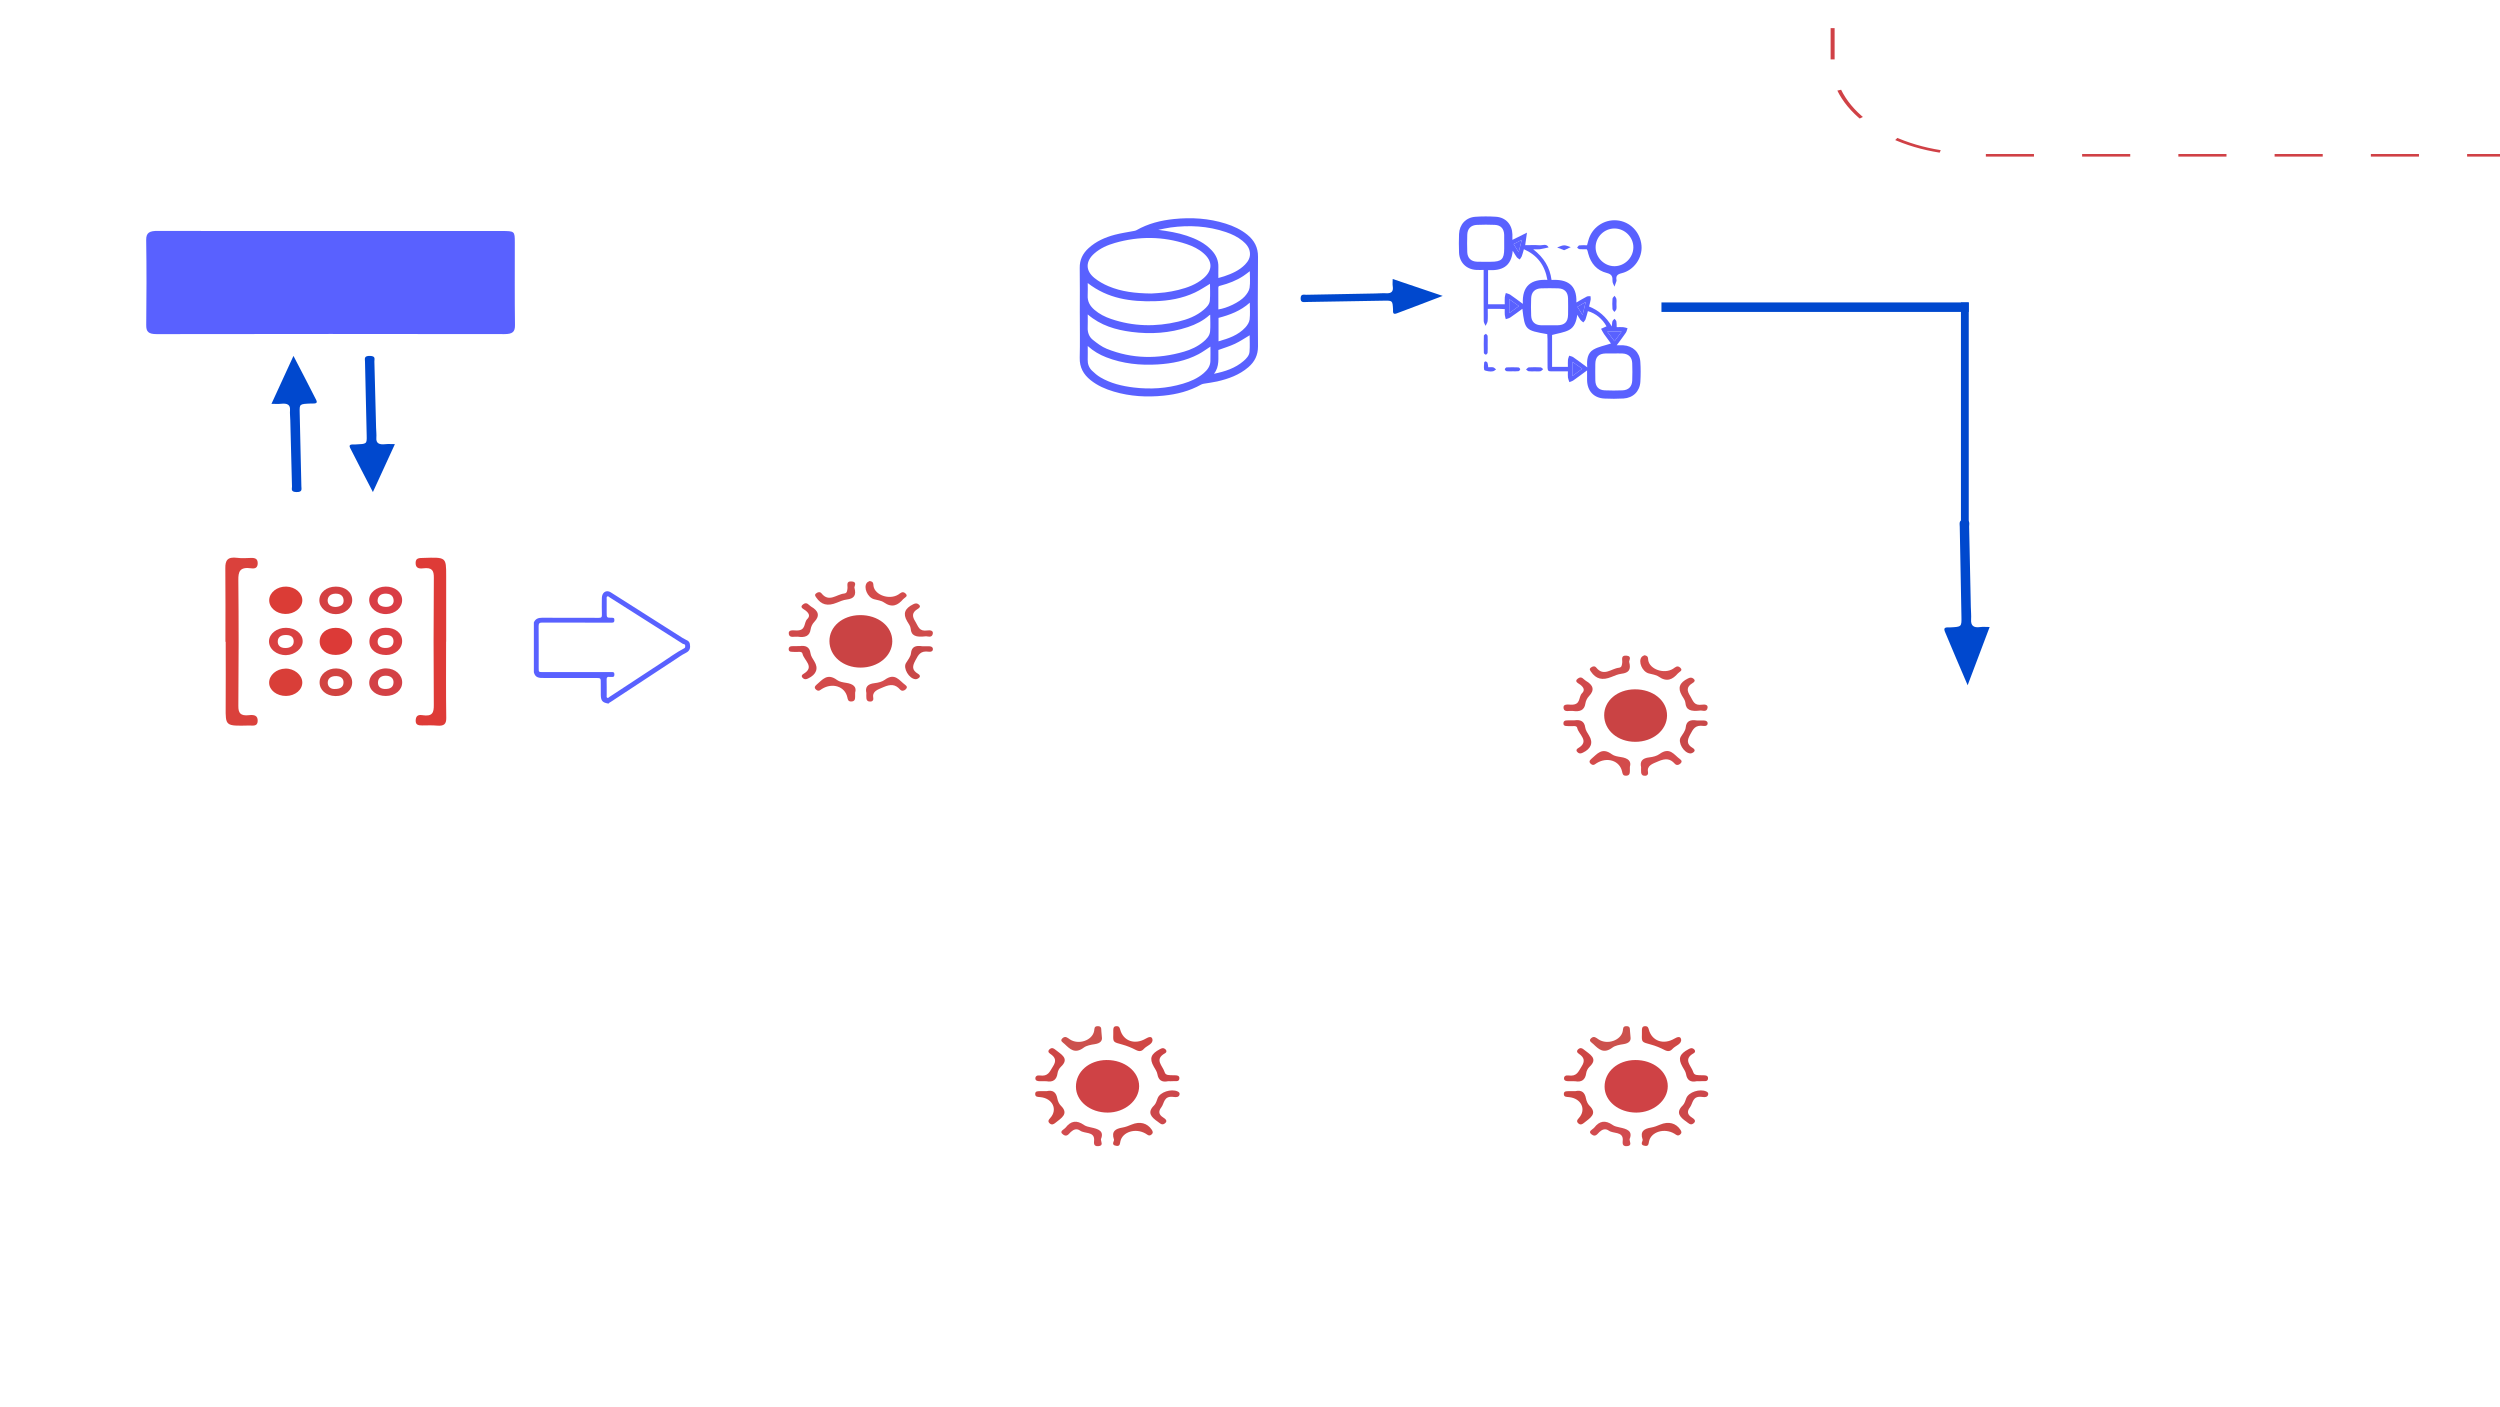 <?xml version="1.0" encoding="UTF-8" standalone="no"?>
<svg
   xmlns:dc="http://purl.org/dc/elements/1.1/"
   xmlns:cc="http://creativecommons.org/ns#"
   xmlns:rdf="http://www.w3.org/1999/02/22-rdf-syntax-ns#"
   xmlns:svg="http://www.w3.org/2000/svg"
   xmlns="http://www.w3.org/2000/svg"
   xmlns:sodipodi="http://sodipodi.sourceforge.net/DTD/sodipodi-0.dtd"
   xmlns:inkscape="http://www.inkscape.org/namespaces/inkscape"
   version="1.1"
   id="svg2"
   xml:space="preserve"
   width="1279.68"
   height="720"
   viewBox="0 0 1279.68 720"
   sodipodi:docname="Architecture_diagrams_1.ai.svg"
   inkscape:version="1.0.2-2 (e86c870879, 2021-01-15)"><defs
     id="defs6"><clipPath
       clipPathUnits="userSpaceOnUse"
       id="clipPath18"><path
         d="M 0,540 H 959.76 V 0 H 0 Z"
         id="path16"
         inkscape:connector-curvature="0" /></clipPath></defs><sodipodi:namedview
     pagecolor="#ffffff"
     bordercolor="#666666"
     borderopacity="1"
     objecttolerance="10"
     gridtolerance="10"
     guidetolerance="10"
     inkscape:pageopacity="0"
     inkscape:pageshadow="2"
     inkscape:window-width="1920"
     inkscape:window-height="1017"
     id="namedview4"
     showgrid="false"
     inkscape:zoom="0.5"
     inkscape:cx="647.11094"
     inkscape:cy="381.67275"
     inkscape:window-x="-8"
     inkscape:window-y="-2"
     inkscape:window-maximized="1"
     inkscape:current-layer="g10"
     inkscape:document-rotation="0" /><g
     id="g10"
     inkscape:groupmode="layer"
     inkscape:label="Architecture_diagrams"
     transform="matrix(1.333,0,0,-1.333,0,720)"><g
       id="g489"
       transform="translate(393,-43.5)"><g
         id="g860"
         transform="translate(804.086,193.215)"><path
           d="m 0,0 c 6.089,5.749 6.32,3.762 -0.071,9.574 0.009,-2.506 -1.52,-2.821 -3.42,-2.731 -1.729,0.082 -3.478,0.151 -5.195,-0.012 -2.901,-0.275 -3.774,1.028 -3.75,3.784 0.096,10.827 0.047,21.656 0.037,32.485 -0.008,6.806 0.732,6.411 -6.557,6.392 -1.083,-0.003 -2.171,0.068 -3.247,-0.016 -1.559,-0.122 -2.353,0.234 -2.349,2.086 0.004,1.832 0.759,2.157 2.334,2.085 2.27,-0.103 4.548,0.002 6.822,-0.034 4.814,-0.075 7.13,-2.354 7.153,-7.248 0.051,-10.936 -10e-4,-21.873 0.047,-32.809 0.005,-1.083 -0.77,-2.736 1.564,-2.74 1.651,-0.002 2.675,0.141 2.498,2.208 -0.111,1.3 -0.602,2.986 1.156,3.697 1.859,0.752 2.708,-0.873 3.745,-1.884 C 3.4,12.265 5.947,9.603 8.61,7.062 10.144,5.598 10.472,4.322 8.795,2.71 5.753,-0.217 2.808,-3.245 -0.175,-6.234 -0.969,-7.029 -1.819,-7.757 -3.02,-7.183 c -1.167,0.558 -1.078,1.687 -1.205,2.784 -0.118,1.022 0.847,2.602 -0.895,2.963 -1.753,0.364 -3.222,0.401 -3.176,-2.396 0.175,-10.609 0.077,-21.223 0.067,-31.835 -0.004,-6.416 -1.865,-8.243 -8.351,-8.253 -1.841,-0.003 -3.683,0.027 -5.523,-0.011 -1.351,-0.027 -2.44,-0.164 -2.464,1.892 -0.024,2.078 0.907,2.233 2.517,2.156 2.053,-0.098 4.125,0.112 6.168,-0.056 2.785,-0.229 3.543,1.042 3.523,3.633 -0.087,11.478 -0.04,22.956 -0.037,34.434 0.002,4.539 0.155,4.683 4.79,4.688 1.299,0.002 2.604,-0.075 3.897,0.018 C -1.655,2.98 -0.191,2.397 0,0"
           style="fill:#5961ff;fill-opacity:1;fill-rule:nonzero;stroke:none"
           id="path862"
           inkscape:connector-curvature="0" /></g><g
         id="g864"
         transform="translate(787.644,176.717)"><path
           d="m 0,0 c -0.001,-5.522 0.108,-11.047 -0.035,-16.565 -0.116,-4.473 -3.709,-2.349 -5.89,-2.82 -1.744,-0.377 -2.229,0.535 -2.162,2.186 0.054,1.315 0.333,2.134 1.817,1.916 1.887,-0.277 2.331,0.567 2.313,2.359 -0.087,8.554 -0.076,17.109 -0.007,25.662 0.014,1.683 -0.216,2.735 -2.223,2.415 -1.737,-0.277 -1.851,0.804 -1.895,2.163 -0.052,1.572 0.52,2.176 2.072,2.014 0.858,-0.09 1.735,-0.066 2.597,-0.007 2.463,0.17 3.518,-0.826 3.454,-3.407 C -0.094,10.614 0,5.306 0,0"
           style="fill:#5961ff;fill-opacity:1;fill-rule:nonzero;stroke:none"
           id="path866"
           inkscape:connector-curvature="0" /></g><g
         id="g868"
         transform="translate(787.644,219.473)"><path
           d="m 0,0 c 0,-5.299 -0.11,-10.6 0.045,-15.894 0.08,-2.712 -0.922,-3.802 -3.589,-3.518 -0.963,0.102 -1.954,0.102 -2.916,-0.001 -1.704,-0.184 -1.592,0.889 -1.603,2.029 -0.011,1.179 -0.002,2.255 1.637,1.975 2.075,-0.356 2.498,0.579 2.475,2.514 -0.102,8.541 -0.083,17.084 -0.01,25.625 0.014,1.7 -0.258,2.738 -2.229,2.381 -1.741,-0.313 -1.857,0.663 -1.902,2.061 -0.052,1.588 0.499,2.182 2.028,1.954 0.105,-0.017 0.215,-0.005 0.324,-0.002 5.739,0.156 5.739,0.156 5.74,-5.501 z"
           style="fill:#5961ff;fill-opacity:1;fill-rule:nonzero;stroke:none"
           id="path870"
           inkscape:connector-curvature="0" /></g><g
         id="g872"
         transform="translate(771.319,150.667)"><path
           d="m 0,0 c -0.186,-2.995 -2.383,-5.3 -5.512,-5.358 -8.444,-0.16 -16.895,-0.175 -25.339,0.002 -3.395,0.071 -5.409,2.546 -5.576,5.986 -0.036,0.757 -0.009,1.516 -0.009,2.274 -10e-4,1.731 0,3.461 0,4.762 C -24.155,6.076 -12.226,6.081 0.036,7.659 0.036,5.488 0.169,2.734 0,0 m -36.424,17.191 c 0.148,3.287 2.624,5.621 6.228,5.69 4.002,0.075 8.007,0.016 12.009,0.016 4.003,0 8.008,0.059 12.01,-0.017 3.603,-0.068 6.083,-2.406 6.231,-5.691 0.156,-3.483 -2.208,-6.276 -5.91,-6.343 -8.22,-0.151 -16.447,-0.152 -24.666,10e-4 -3.709,0.068 -6.058,2.849 -5.902,6.344 m 0,75.833 c 12.278,-1.527 24.205,-1.536 36.466,0.005 0,-2.233 0.137,-4.991 -0.037,-7.728 -0.187,-2.953 -2.526,-5.279 -5.542,-5.319 -8.434,-0.113 -16.871,-0.119 -25.305,0.002 -3.154,0.046 -5.409,2.475 -5.557,5.641 -0.121,2.585 -0.025,5.181 -0.025,7.399 m 6.315,15.232 c 8.005,0.106 16.013,0.112 24.018,-0.01 3.777,-0.058 6.18,-2.645 6.144,-6.122 -0.034,-3.437 -2.549,-5.867 -6.32,-5.936 -4.002,-0.073 -8.005,-0.016 -12.008,-0.017 -3.896,-0.001 -7.791,-0.049 -11.686,0.012 -3.83,0.059 -6.354,2.377 -6.463,5.793 -0.114,3.623 2.335,6.227 6.315,6.28 m -6.322,-57.402 c 6.512,-2.041 30.521,-2.016 36.484,0.066 0,-2.642 0.087,-5.212 -0.022,-7.774 -0.145,-3.459 -2.481,-5.901 -6.006,-5.953 -8.108,-0.118 -16.22,-0.115 -24.33,-0.004 -3.685,0.051 -5.994,2.52 -6.11,6.18 -0.079,2.477 -0.016,4.957 -0.016,7.485 m 6.554,14.794 c 4.005,0.072 8.012,0.016 12.018,0.016 3.79,0 7.58,0.056 11.369,-0.016 3.962,-0.074 6.548,-2.548 6.545,-6.113 -0.002,-3.559 -2.591,-6.075 -6.554,-6.109 -7.795,-0.068 -15.592,-0.069 -23.387,0 -3.963,0.035 -6.539,2.551 -6.536,6.117 0.002,3.571 2.575,6.035 6.545,6.105 M -6.099,26.974 c -8.014,0.153 -16.037,0.145 -24.052,0.005 -6.327,-0.112 -10.193,-4.174 -10.335,-10.503 -0.046,-2.053 -0.008,-4.108 -0.008,-6.162 -0.296,-0.111 -0.592,-0.221 -0.889,-0.333 -1.446,1.598 -2.832,3.258 -4.361,4.772 -1.009,0.999 -1.845,2.717 -3.718,1.892 -1.654,-0.73 -1.365,-2.383 -1.194,-3.719 0.321,-2.519 -1.319,-2.26 -2.808,-2.13 -1.377,0.12 -3.356,-0.921 -3.318,2.008 0.117,8.775 0.035,17.552 0.055,26.329 10e-4,0.698 -0.345,1.812 0.598,1.944 1.593,0.222 3.324,0.382 4.836,-0.027 1.247,-0.337 0.496,-1.89 0.561,-2.885 0.072,-1.126 0.077,-2.229 1.223,-2.784 1.367,-0.662 2.271,0.251 3.058,1.165 1.755,2.039 3.459,4.122 5.617,6.706 1.921,-7.41 5.236,-10.07 11.409,-10.09 7.801,-0.025 15.604,-0.066 23.404,0.021 5.718,0.064 9.904,4.055 10.076,9.727 0.172,5.629 0.164,11.27 0.007,16.9 -0.16,5.715 -4.299,9.759 -9.975,9.822 -8.126,0.09 -16.253,0.079 -24.379,0.005 -5.87,-0.054 -9.954,-4.107 -10.182,-9.973 -0.085,-2.216 -0.013,-4.437 -0.013,-7.728 -2.175,2.282 -3.603,3.866 -5.127,5.35 -1.036,1.01 -1.879,2.665 -3.723,2.024 -1.971,-0.686 -1.432,-2.53 -1.309,-3.924 0.208,-2.337 -1.289,-2.163 -2.646,-1.937 -1.283,0.213 -3.485,-1.247 -3.467,1.786 0.055,8.994 0.015,17.987 0.029,26.98 10e-4,0.602 -0.26,1.545 0.59,1.627 1.611,0.154 3.329,0.356 4.845,-0.049 1.265,-0.338 0.477,-1.881 0.568,-2.875 0.101,-1.088 -0.055,-2.262 1.16,-2.796 1.308,-0.576 2.187,0.204 3.111,1.074 1.935,1.822 3.557,4.001 5.893,5.492 1.723,-6.023 4.918,-8.781 10.597,-8.861 7.908,-0.11 15.82,-0.142 23.728,0.013 6.336,0.124 10.227,4.18 10.335,10.505 0.085,5.091 0.074,10.185 0.005,15.276 -0.09,6.629 -4.162,10.723 -10.777,10.782 -7.692,0.07 -15.387,0.075 -23.078,-0.002 -6.596,-0.064 -10.581,-4.191 -10.765,-10.823 -0.053,-1.959 0.404,-3.979 -0.469,-6.432 -1.854,1.935 -3.399,3.583 -4.984,5.191 -0.963,0.976 -1.837,2.369 -3.522,1.639 -1.515,-0.657 -1.341,-2.15 -1.168,-3.398 0.29,-2.103 -0.579,-2.566 -2.52,-2.453 -2.807,0.164 -5.632,0.063 -8.449,0.036 -5.114,-0.048 -7.301,-2.224 -7.312,-7.337 -0.022,-9.427 -0.007,-18.853 -0.007,-28.279 0,-7.097 0,-7.097 -7.236,-7.141 -0.107,0 -0.216,0.003 -0.324,0 -1.324,-0.044 -2.763,0.469 -2.773,-1.924 -0.009,-2.221 1.136,-2.11 2.627,-2.084 2.599,0.048 5.213,0.172 7.798,-0.028 2.952,-0.228 4.002,0.796 3.962,3.85 -0.148,11.7 0.011,23.404 -0.109,35.104 -0.029,2.872 1.025,3.868 3.805,3.757 3.678,-0.147 7.366,-0.006 11.05,-0.047 1.918,-0.02 3.628,0.151 3.616,2.82 5.879,-4.942 5.868,-5.35 -0.125,-9.516 0.115,2.091 -1.052,2.642 -2.815,2.606 -2.816,-0.056 -5.635,-0.079 -8.45,0.007 -2.061,0.064 -2.992,-0.801 -2.988,-2.858 0.018,-10.944 0.004,-21.887 0.012,-32.83 10e-4,-1.393 0.302,-2.749 2.007,-2.795 3.464,-0.091 6.933,-0.051 10.399,0.011 0.463,0.008 1.237,0.377 1.325,0.718 0.77,2.989 1.82,1.09 2.757,0.185 3.095,-2.991 3.098,-3.014 0.093,-5.948 -0.677,-0.661 -1.177,-1.592 -2.293,-1.744 -0.019,1.911 -1.044,2.704 -2.887,2.679 -2.491,-0.033 -4.992,-0.138 -7.474,0.029 -2.969,0.201 -4.019,-0.986 -3.982,-3.958 0.125,-10.076 0.029,-20.154 0.064,-30.23 0.006,-1.745 -0.567,-4.509 1.977,-4.366 4.055,0.226 8.535,-2.056 12.163,1.53 0.236,0.233 -0.182,0.909 0.524,0.888 5.934,-5.638 5.889,-3.574 -0.315,-9.469 -0.149,2.481 -1.469,2.915 -3.324,2.873 -3.682,-0.083 -7.378,0.145 -11.048,-0.076 -3.175,-0.191 -4.138,1.016 -4.099,4.129 0.145,11.592 -0.029,23.187 0.116,34.779 0.038,3.053 -1.073,4.083 -3.986,3.9 -2.59,-0.163 -5.2,-0.09 -7.798,-0.012 -1.6,0.048 -2.589,-0.079 -2.594,-2.183 -0.007,-2.307 1.341,-2.018 2.751,-2.008 1.408,0.012 2.836,-0.148 4.22,0.036 2.609,0.346 3.481,-0.426 3.432,-3.259 -0.192,-10.94 -0.105,-21.885 -0.061,-32.828 0.017,-4.144 2.288,-6.401 6.423,-6.497 2.816,-0.066 5.649,-0.191 8.447,0.036 2.581,0.208 3.9,-0.387 3.388,-3.251 -0.196,-1.104 0.009,-2.185 1.239,-2.712 1.244,-0.533 2.059,0.208 2.83,0.992 1.884,1.916 3.75,3.852 5.748,5.907 2.295,-6.402 5.351,-9.106 10.638,-9.186 8.016,-0.121 16.037,-0.14 24.053,0.004 6.05,0.108 10.13,4.28 10.255,10.305 0.11,5.307 0.104,10.619 0,15.927 -0.12,6.138 -4.039,10.188 -10.188,10.307"
           style="fill:#5961ff;fill-opacity:1;fill-rule:nonzero;stroke:none"
           id="path874"
           inkscape:connector-curvature="0" /></g><g
         id="g876"
         transform="translate(761.239,196.004)"><path
           d="M 0,0 C 1.451,0.222 2.161,-0.233 2.148,-1.874 2.136,-3.423 1.862,-4.204 0.047,-4.197 -1.711,-4.191 -2.111,-3.529 -2.103,-1.92 -2.093,-0.338 -1.504,0.242 0,0"
           style="fill:#5961ff;fill-opacity:1;fill-rule:nonzero;stroke:none"
           id="path878"
           inkscape:connector-curvature="0" /></g><g
         id="g880"
         transform="translate(753.432,196.054)"><path
           d="M 0,0 C 2.24,0.289 1.608,-1.37 1.733,-2.554 1.937,-4.49 0.596,-4.152 -0.58,-4.248 -2.798,-4.429 -2.211,-2.856 -2.329,-1.66 -2.518,0.269 -1.209,0.047 0,0"
           style="fill:#5961ff;fill-opacity:1;fill-rule:nonzero;stroke:none"
           id="path882"
           inkscape:connector-curvature="0" /></g><g
         id="g884"
         transform="translate(747.268,193.851)"><path
           d="m 0,0 c 0.295,-1.786 -0.598,-2.191 -2.211,-2.241 -1.871,-0.057 -2.402,0.659 -2.39,2.451 0.012,1.721 0.654,2.197 2.291,2.223 C -0.467,2.461 0.321,1.825 0,0"
           style="fill:#5961ff;fill-opacity:1;fill-rule:nonzero;stroke:none"
           id="path886"
           inkscape:connector-curvature="0" /></g><g
         id="g888"
         transform="translate(747.101,236.707)"><path
           d="m 0,0 c 0.222,-1.403 -0.062,-2.296 -1.806,-2.176 -1.335,0.092 -2.614,-0.171 -2.454,1.922 0.103,1.338 0.115,2.325 1.878,2.202 C -1.042,1.854 0.393,2.105 0,0"
           style="fill:#5961ff;fill-opacity:1;fill-rule:nonzero;stroke:none"
           id="path890"
           inkscape:connector-curvature="0" /></g><g
         id="g892"
         transform="translate(761.458,234.61)"><path
           d="m 0,0 c -1.562,-0.214 -2.394,0.033 -2.372,1.791 0.018,1.636 0.393,2.292 2.163,2.284 C 1.521,4.068 1.994,3.496 1.979,1.818 1.966,0.146 1.317,-0.323 0,0"
           style="fill:#5961ff;fill-opacity:1;fill-rule:nonzero;stroke:none"
           id="path894"
           inkscape:connector-curvature="0" /></g><g
         id="g896"
         transform="translate(755.061,236.686)"><path
           d="m 0,0 c 0.482,-2.041 -0.638,-2.08 -2.105,-2.149 -1.697,-0.081 -1.786,0.7 -1.87,2.067 -0.111,1.832 0.71,2.035 2.235,2.036 C -0.144,1.954 0.404,1.386 0,0"
           style="fill:#5961ff;fill-opacity:1;fill-rule:nonzero;stroke:none"
           id="path898"
           inkscape:connector-curvature="0" /></g><g
         id="g900"
         transform="translate(747.098,151.305)"><path
           d="M 0,0 C 0.396,-1.932 -0.749,-2.04 -2.253,-2.082 -3.867,-2.127 -4.197,-1.483 -4.269,0.01 -4.36,1.924 -3.436,2.048 -1.927,2.07 -0.353,2.094 0.308,1.582 0,0"
           style="fill:#5961ff;fill-opacity:1;fill-rule:nonzero;stroke:none"
           id="path902"
           inkscape:connector-curvature="0" /></g><g
         id="g904"
         transform="translate(763.358,151.168)"><path
           d="M 0,0 C 0.383,-2.128 -1.084,-1.831 -2.404,-1.929 -4.189,-2.063 -4.156,-1.025 -4.261,0.292 -4.43,2.411 -3.099,2.091 -1.787,2.191 -0.017,2.326 0.205,1.375 0,0"
           style="fill:#5961ff;fill-opacity:1;fill-rule:nonzero;stroke:none"
           id="path906"
           inkscape:connector-curvature="0" /></g><g
         id="g908"
         transform="translate(753,153.275)"><path
           d="M 0,0 C 1.33,0.18 2.295,0.097 2.176,-1.706 2.085,-3.086 2.202,-4.199 0.234,-4.021 -1.028,-3.908 -2.046,-4.032 -1.901,-2.228 -1.794,-0.882 -2.009,0.454 0,0"
           style="fill:#5961ff;fill-opacity:1;fill-rule:nonzero;stroke:none"
           id="path910"
           inkscape:connector-curvature="0" /></g><g
         id="g912"
         transform="translate(746.63,193.871)"><path
           d="m 0,0 c 0.147,-1.365 -0.653,-1.581 -1.781,-1.578 -1.126,0.003 -1.468,0.524 -1.497,1.57 -0.034,1.204 0.386,1.751 1.653,1.745 C -0.374,1.731 0.151,1.223 0,0"
           style="fill:#5961ff;fill-opacity:1;fill-rule:nonzero;stroke:none"
           id="path914"
           inkscape:connector-curvature="0" /></g></g><g
       id="g72"
       transform="translate(756.699,311.887)"><path
         d="m 0,0 c 0.032,-1.6 0.064,-3.2 0.098,-4.8 0.033,-1.612 0.203,-3.229 0.107,-4.834 -0.14,-2.349 0.912,-3.272 3.493,-2.91 1.062,0.148 2.168,0.024 3.628,0.024 -2.798,-7.406 -5.479,-14.505 -8.449,-22.367 -3.124,7.337 -5.992,13.96 -8.751,20.62 -0.803,1.938 1.011,1.539 2.103,1.597 4.333,0.227 4.339,0.212 4.264,4.202 -0.218,11.487 -0.446,22.973 -0.653,34.459 -0.023,1.243 -0.501,2.727 1.937,2.645 C 0.052,28.559 -0.581,27.09 -0.556,26.03 -0.347,17.354 -0.177,8.677 0,0"
         style="fill:#0048ce;fill-opacity:1;fill-rule:nonzero;stroke:none"
         id="path74"
         inkscape:connector-curvature="0" /></g><g
       id="g76"
       transform="translate(413.16,122.832)"><path
         d="M 0,0 C -0.021,5.781 5.038,10.198 11.747,10.256 18.705,10.316 24.282,5.832 24.267,0.187 24.252,-5.305 18.73,-9.931 12.185,-9.934 5.413,-9.938 0.021,-5.542 0,0"
         style="fill:#cf4245;fill-opacity:1;fill-rule:nonzero;stroke:none"
         id="path78"
         inkscape:connector-curvature="0" /></g><g
       id="g80"
       transform="translate(423.116,141.965)"><path
         d="m 0,0 c 0.232,-1.344 -0.402,-2.449 -2.713,-2.789 -1.471,-0.217 -3.183,-0.527 -4.223,-1.313 -3.401,-2.569 -5.312,-0.592 -7.356,1.359 -0.685,0.652 -1.982,1.205 -0.818,2.248 1.096,0.982 1.904,0.169 2.781,-0.427 3.359,-2.279 8.728,-0.423 9.368,3.232 0.138,0.789 -0.035,1.777 1.314,1.812 1.703,0.045 1.342,-1.15 1.46,-2.005 C -0.107,1.546 -0.083,0.969 0,0"
         style="fill:#cc514d;fill-opacity:1;fill-rule:nonzero;stroke:none"
         id="path82"
         inkscape:connector-curvature="0" /></g><g
       id="g84"
       transform="translate(422.76,102.708)"><path
         d="m 0,0 c -0.069,-0.894 1.171,-2.535 -0.987,-2.697 -2.159,-0.161 -1.614,1.517 -1.623,2.557 -0.028,3.111 -3.667,2.176 -5.375,3.4 -1.3,0.932 -2.473,0.492 -3.58,-0.499 -0.744,-0.666 -1.458,-2.093 -2.934,-1.021 -1.788,1.301 0.343,1.906 0.981,2.738 1.904,2.479 4.169,2.974 7.025,0.946 C -5.797,4.93 -4.765,4.701 -3.84,4.507 -1.062,3.924 1.349,3.17 0,0"
         style="fill:#d24b4f;fill-opacity:1;fill-rule:nonzero;stroke:none"
         id="path86"
         inkscape:connector-curvature="0" /></g><g
       id="g88"
       transform="translate(452.956,119.904)"><path
         d="m 0,0 c -0.196,-1.127 -1.292,-1.142 -2.195,-1.007 -3.974,0.595 -3.582,-2.385 -4.833,-4.008 -1.123,-1.457 -1.061,-2.731 0.735,-3.865 0.845,-0.534 1.855,-1.319 0.666,-2.257 -1.177,-0.928 -1.921,0.074 -2.74,0.636 -2.547,1.748 -4.181,3.562 -1.443,6.231 0.761,0.742 1.025,1.864 1.408,2.841 0.895,2.28 5.179,3.707 7.681,2.535 C -0.184,0.854 0.076,0.518 0,0"
         style="fill:#cc474b;fill-opacity:1;fill-rule:nonzero;stroke:none"
         id="path90"
         inkscape:connector-curvature="0" /></g><g
       id="g92"
       transform="translate(427.742,102.624)"><path
         d="m 0,0 c -1.037,3.123 0.622,4.085 3.303,4.536 1.191,0.2 2.343,0.662 3.443,1.123 3.238,1.357 6.088,0.62 7.822,-2.018 C 15.033,2.934 15.085,2.356 14.375,1.803 13.482,1.105 12.895,1.78 12.256,2.164 8.396,4.487 3.208,2.904 2.469,-0.857 2.308,-1.679 2.33,-2.68 1.009,-2.509 -1.492,-2.187 0.411,-0.39 0,0"
         style="fill:#cd4846;fill-opacity:1;fill-rule:nonzero;stroke:none"
         id="path94"
         inkscape:connector-curvature="0" /></g><g
       id="g96"
       transform="translate(401.839,124.941)"><path
         d="m 0,0 c -1.126,0 -1.819,-0.01 -2.511,0.003 -0.875,0.016 -1.721,0.151 -1.752,1.062 -0.03,0.879 0.751,1.293 1.634,1.161 3.36,-0.508 3.854,1.491 5.085,3.381 1.408,2.164 1.093,3.53 -1.039,4.947 -0.707,0.469 -0.968,1.09 -0.185,1.76 0.805,0.689 1.483,0.377 2.117,-0.145 C 5.596,10.321 9.017,8.771 5.536,5.544 4.839,4.897 4.368,3.908 4.25,3.034 3.921,0.592 2.528,-0.487 0,0"
         style="fill:#cd4645;fill-opacity:1;fill-rule:nonzero;stroke:none"
         id="path98"
         inkscape:connector-curvature="0" /></g><g
       id="g100"
       transform="translate(427.492,142.891)"><path
         d="m 0,0 c 0,0.574 -0.024,1.148 0.006,1.722 0.037,0.695 0.083,1.449 1.223,1.472 1.051,0.021 1.242,-0.61 1.442,-1.347 1.19,-4.383 5.624,-5.921 9.847,-3.415 1.059,0.629 2.295,1.024 2.526,-0.273 C 15.375,-3.709 12.88,-4.263 11.783,-5.499 10.904,-6.49 9.997,-6.637 8.637,-5.924 7.029,-5.081 5.271,-4.358 3.467,-3.869 -0.055,-2.914 -0.087,-2.997 0,0"
         style="fill:#d04744;fill-opacity:1;fill-rule:nonzero;stroke:none"
         id="path102"
         inkscape:connector-curvature="0" /></g><g
       id="g104"
       transform="translate(401.936,121.137)"><path
         d="m 0,0 c 2.462,0.576 3.646,-0.555 4.066,-2.765 0.188,-0.988 0.619,-2.09 1.376,-2.831 3.215,-3.141 0.13,-4.762 -2.124,-6.594 -0.593,-0.483 -1.311,-0.927 -2.125,-0.232 -0.853,0.729 -0.55,1.33 0.14,2.079 2.988,3.243 0.966,7.56 -3.734,8.042 -0.969,0.099 -1.989,-0.012 -2.022,1.157 -0.036,1.232 1.046,1.119 1.998,1.14 C -1.739,0.013 -1.051,0 0,0"
         style="fill:#cd4743;fill-opacity:1;fill-rule:nonzero;stroke:none"
         id="path106"
         inkscape:connector-curvature="0" /></g><g
       id="g108"
       transform="translate(448.562,124.955)"><path
         d="m 0,0 c -2.4,-0.536 -3.746,0.402 -4.125,2.714 -0.162,0.99 -0.852,1.932 -1.379,2.867 -1.777,3.147 -1.156,4.863 2.353,6.726 0.659,0.349 1.211,0.563 1.837,0.158 0.806,-0.522 0.893,-1.305 0.102,-1.748 C -5.464,8.337 -2.057,5.9 -1.354,3.501 -0.955,2.134 0.454,2.36 1.678,2.287 2.837,2.217 4.533,2.518 4.31,0.904 4.129,-0.404 2.584,0.15 1.594,0.009 1.191,-0.049 0.766,0 0,0"
         style="fill:#cc4245;fill-opacity:1;fill-rule:nonzero;stroke:none"
         id="path110"
         inkscape:connector-curvature="0" /></g><g
       id="g112"
       transform="translate(318.502,293.953)"><path
         d="M 0,0 C -0.028,5.582 5.013,9.893 11.669,9.981 18.734,10.076 24.213,5.634 24.142,-0.13 24.073,-5.753 18.704,-10.179 11.951,-10.178 5.206,-10.178 0.029,-5.769 0,0"
         style="fill:#ca4344;fill-opacity:1;fill-rule:nonzero;stroke:none"
         id="path114"
         inkscape:connector-curvature="0" /></g><g
       id="g116"
       transform="translate(328.373,274.152)"><path
         d="m 0,0 c 0,-0.711 0.012,-1.17 -0.003,-1.628 -0.026,-0.831 -0.104,-1.695 -1.404,-1.762 -1.318,-0.066 -1.407,0.769 -1.591,1.608 -0.909,4.165 -5.676,5.736 -9.758,3.219 -0.662,-0.408 -1.162,-1.058 -2.071,-0.41 -0.949,0.677 -0.808,1.362 0.014,2.04 2.227,1.837 4.069,4.644 7.914,1.759 C -6.05,4.189 -4.647,3.952 -3.447,3.773 -0.647,3.354 0.669,2.17 0,0"
         style="fill:#d34b4b;fill-opacity:1;fill-rule:nonzero;stroke:none"
         id="path118"
         inkscape:connector-curvature="0" /></g><g
       id="g120"
       transform="translate(306.352,295.644)"><path
         d="m 0,0 c -1.222,0.136 -3.151,-0.619 -3.444,0.976 -0.343,1.867 1.75,1.434 2.943,1.412 3.815,-0.07 2.697,2.986 4.146,4.4 1.218,1.189 0.619,2.24 -0.656,3.264 C 2.269,10.63 0.443,11.264 2.083,12.458 3.549,13.526 4.205,12.085 5.114,11.56 7.918,9.939 8.634,8.072 6.309,5.649 5.568,4.877 5.072,3.791 4.928,2.802 4.553,0.219 2.782,-0.429 0,0"
         style="fill:#d0494b;fill-opacity:1;fill-rule:nonzero;stroke:none"
         id="path122"
         inkscape:connector-curvature="0" /></g><g
       id="g124"
       transform="translate(332.682,274.031)"><path
         d="M 0,0 C -0.494,2.155 0.342,3.473 3.216,3.785 4.544,3.93 6.062,4.319 7.034,5.033 11.048,7.979 12.669,4.699 14.949,3.089 15.729,2.537 15.734,1.936 15.026,1.327 14.316,0.717 13.529,0.672 12.922,1.346 11.146,3.319 9.409,3.466 6.643,2.278 4.237,1.245 2.13,0.656 2.663,-2.041 2.773,-2.6 2.503,-3.222 1.63,-3.294 0.623,-3.377 0.095,-2.876 0.015,-2.093 -0.056,-1.408 0,-0.715 0,0"
         style="fill:#d44c4e;fill-opacity:1;fill-rule:nonzero;stroke:none"
         id="path126"
         inkscape:connector-curvature="0" /></g><g
       id="g128"
       transform="translate(355.427,295.793)"><path
         d="m 0,0 c -3.621,-0.459 -5.534,0.16 -5.733,2.957 -0.069,0.971 -0.832,1.927 -1.37,2.853 -1.669,2.874 -0.915,4.893 2.345,6.498 0.853,0.42 1.463,0.484 2.157,-0.108 0.867,-0.739 0.248,-1.285 -0.409,-1.682 C -5.398,9.078 -5.164,7.561 -3.868,5.541 -2.777,3.84 -2.572,1.749 0.728,2.251 1.592,2.383 2.917,2.299 2.791,1.14 2.566,-0.904 0.498,0.144 0,0"
         style="fill:#cf4c4b;fill-opacity:1;fill-rule:nonzero;stroke:none"
         id="path130"
         inkscape:connector-curvature="0" /></g><g
       id="g132"
       transform="translate(328.109,314.426)"><path
         d="m 0,0 c 0.801,-2.948 -0.176,-4.171 -2.97,-4.513 -1.321,-0.161 -2.601,-0.717 -3.827,-1.219 -3.526,-1.442 -5.947,-0.826 -7.906,2.047 -0.363,0.532 -0.684,0.974 -0.052,1.505 0.702,0.592 1.55,0.733 2.103,0.039 2.876,-3.609 5.802,-0.36 8.679,-0.067 1.205,0.123 1.155,1.082 1.287,1.893 0.179,1.093 -0.745,3.012 1.733,2.751 C 1.253,2.204 -0.224,0.328 0,0"
         style="fill:#d04d4d;fill-opacity:1;fill-rule:nonzero;stroke:none"
         id="path134"
         inkscape:connector-curvature="0" /></g><g
       id="g136"
       transform="translate(333.949,317.022)"><path
         d="m 0,0 c 1.639,-0.246 1.353,-1.166 1.472,-1.92 0.55,-3.504 6.11,-5.42 9.527,-3.28 0.846,0.529 1.604,1.484 2.752,0.435 1.233,-1.127 -0.344,-1.577 -0.898,-2.218 -1.987,-2.303 -4.19,-3.472 -7.398,-1.214 -0.986,0.694 -2.52,0.861 -3.822,1.225 -2.449,0.686 -4.125,4.514 -2.693,6.299 0.265,0.329 0.795,0.51 1.06,0.673"
         style="fill:#d44c4c;fill-opacity:1;fill-rule:nonzero;stroke:none"
         id="path138"
         inkscape:connector-curvature="0" /></g><g
       id="g140"
       transform="translate(307.119,292.035)"><path
         d="m 0,0 c 2.11,0.316 3.78,-0.243 4.102,-2.713 0.143,-1.096 0.881,-2.167 1.504,-3.183 1.641,-2.672 0.789,-5.014 -2.404,-6.53 -0.67,-0.318 -1.236,-0.461 -1.847,-0.015 -0.782,0.571 -0.799,1.262 0.004,1.734 4.645,2.726 0.178,5.238 -0.327,7.794 -0.213,1.077 -1.872,0.569 -2.904,0.67 -1.025,0.099 -2.498,-0.247 -2.395,1.174 0.097,1.335 1.543,0.989 2.573,1.064 C -1.284,0.025 -0.868,0 0,0"
         style="fill:#ce4649;fill-opacity:1;fill-rule:nonzero;stroke:none"
         id="path142"
         inkscape:connector-curvature="0" /></g><g
       id="g144"
       transform="translate(354.131,291.981)"><path
         d="M 0,0 C 0.959,0 1.79,0.026 2.617,-0.008 3.339,-0.036 3.99,-0.229 4.088,-0.942 4.222,-1.913 3.362,-2.223 2.537,-2.103 -0.7,-1.633 -1.454,-3.306 -2.58,-5.374 c -1.198,-2.203 -1.519,-3.771 1.035,-5.247 0.612,-0.354 0.92,-0.93 0.352,-1.465 -0.321,-0.301 -0.912,-0.606 -1.353,-0.58 -2.515,0.151 -4.89,4.26 -3.697,6.188 0.756,1.223 1.803,2.486 1.925,3.782 C -4.076,-0.114 -2.447,0.366 0,0"
         style="fill:#c84748;fill-opacity:1;fill-rule:nonzero;stroke:none"
         id="path146"
         inkscape:connector-curvature="0" /></g><g
       id="g148"
       transform="translate(616.16,122.832)"><path
         d="M 0,0 C -0.021,5.781 5.037,10.198 11.746,10.256 18.705,10.316 24.281,5.832 24.267,0.187 24.253,-5.305 18.73,-9.931 12.185,-9.934 5.412,-9.938 0.021,-5.542 0,0"
         style="fill:#cf4245;fill-opacity:1;fill-rule:nonzero;stroke:none"
         id="path150"
         inkscape:connector-curvature="0" /></g><g
       id="g152"
       transform="translate(626.116,141.965)"><path
         d="m 0,0 c 0.231,-1.344 -0.402,-2.449 -2.713,-2.789 -1.471,-0.217 -3.183,-0.527 -4.223,-1.313 -3.402,-2.569 -5.312,-0.592 -7.356,1.359 -0.685,0.652 -1.982,1.205 -0.818,2.248 1.096,0.982 1.904,0.169 2.782,-0.427 3.358,-2.279 8.726,-0.423 9.367,3.232 0.139,0.789 -0.035,1.777 1.314,1.812 1.703,0.045 1.341,-1.15 1.46,-2.005 C -0.107,1.546 -0.083,0.969 0,0"
         style="fill:#cc514d;fill-opacity:1;fill-rule:nonzero;stroke:none"
         id="path154"
         inkscape:connector-curvature="0" /></g><g
       id="g156"
       transform="translate(625.76,102.708)"><path
         d="m 0,0 c -0.069,-0.894 1.171,-2.535 -0.987,-2.697 -2.159,-0.161 -1.614,1.517 -1.623,2.557 -0.028,3.111 -3.667,2.176 -5.374,3.4 -1.301,0.932 -2.474,0.492 -3.581,-0.499 -0.744,-0.666 -1.458,-2.093 -2.933,-1.021 -1.789,1.301 0.342,1.906 0.98,2.738 1.904,2.479 4.169,2.974 7.025,0.946 C -5.798,4.93 -4.765,4.701 -3.84,4.507 -1.062,3.924 1.349,3.17 0,0"
         style="fill:#d24b4f;fill-opacity:1;fill-rule:nonzero;stroke:none"
         id="path158"
         inkscape:connector-curvature="0" /></g><g
       id="g160"
       transform="translate(655.955,119.904)"><path
         d="m 0,0 c -0.196,-1.127 -1.292,-1.142 -2.194,-1.007 -3.975,0.595 -3.582,-2.385 -4.834,-4.008 -1.122,-1.457 -1.061,-2.731 0.735,-3.865 0.846,-0.534 1.856,-1.319 0.666,-2.257 -1.177,-0.928 -1.921,0.074 -2.74,0.636 -2.546,1.748 -4.181,3.562 -1.443,6.231 0.761,0.742 1.026,1.864 1.409,2.841 0.894,2.28 5.178,3.707 7.681,2.535 C -0.184,0.854 0.076,0.518 0,0"
         style="fill:#cc474b;fill-opacity:1;fill-rule:nonzero;stroke:none"
         id="path162"
         inkscape:connector-curvature="0" /></g><g
       id="g164"
       transform="translate(630.742,102.624)"><path
         d="m 0,0 c -1.036,3.123 0.622,4.085 3.303,4.536 1.191,0.2 2.343,0.662 3.442,1.123 3.238,1.357 6.089,0.62 7.823,-2.018 C 15.033,2.934 15.085,2.356 14.375,1.803 13.482,1.105 12.895,1.78 12.257,2.164 8.396,4.487 3.208,2.904 2.469,-0.857 2.308,-1.679 2.33,-2.68 1.01,-2.509 -1.492,-2.187 0.41,-0.39 0,0"
         style="fill:#cd4846;fill-opacity:1;fill-rule:nonzero;stroke:none"
         id="path166"
         inkscape:connector-curvature="0" /></g><g
       id="g168"
       transform="translate(604.84,124.941)"><path
         d="m 0,0 c -1.127,0 -1.819,-0.01 -2.511,0.003 -0.875,0.016 -1.721,0.151 -1.753,1.062 -0.029,0.879 0.751,1.293 1.634,1.161 3.361,-0.508 3.855,1.491 5.086,3.381 1.407,2.164 1.093,3.53 -1.039,4.947 -0.707,0.469 -0.969,1.09 -0.186,1.76 0.805,0.689 1.484,0.377 2.118,-0.145 C 5.595,10.321 9.017,8.771 5.536,5.544 4.839,4.897 4.367,3.908 4.249,3.034 3.921,0.592 2.528,-0.487 0,0"
         style="fill:#cd4645;fill-opacity:1;fill-rule:nonzero;stroke:none"
         id="path170"
         inkscape:connector-curvature="0" /></g><g
       id="g172"
       transform="translate(630.492,142.891)"><path
         d="M 0,0 C 0,0.574 -0.024,1.148 0.006,1.722 0.042,2.417 0.089,3.171 1.229,3.194 2.28,3.215 2.47,2.584 2.67,1.847 c 1.19,-4.383 5.625,-5.921 9.848,-3.415 1.059,0.629 2.295,1.024 2.525,-0.273 C 15.375,-3.709 12.88,-4.263 11.782,-5.499 10.903,-6.49 9.996,-6.637 8.637,-5.924 7.028,-5.081 5.271,-4.358 3.466,-3.869 -0.056,-2.914 -0.088,-2.997 0,0"
         style="fill:#d04744;fill-opacity:1;fill-rule:nonzero;stroke:none"
         id="path174"
         inkscape:connector-curvature="0" /></g><g
       id="g176"
       transform="translate(604.936,121.137)"><path
         d="m 0,0 c 2.463,0.576 3.647,-0.555 4.067,-2.765 0.188,-0.988 0.619,-2.09 1.375,-2.831 3.215,-3.141 0.131,-4.762 -2.124,-6.594 -0.593,-0.483 -1.31,-0.927 -2.125,-0.232 -0.852,0.729 -0.549,1.33 0.141,2.079 2.987,3.243 0.966,7.56 -3.734,8.042 -0.97,0.099 -1.99,-0.012 -2.023,1.157 -0.035,1.232 1.046,1.119 1.998,1.14 C -1.738,0.013 -1.051,0 0,0"
         style="fill:#cd4743;fill-opacity:1;fill-rule:nonzero;stroke:none"
         id="path178"
         inkscape:connector-curvature="0" /></g><g
       id="g180"
       transform="translate(651.562,124.955)"><path
         d="m 0,0 c -2.399,-0.536 -3.746,0.402 -4.124,2.714 -0.162,0.99 -0.853,1.932 -1.38,2.867 -1.776,3.147 -1.155,4.863 2.354,6.726 0.659,0.349 1.211,0.563 1.837,0.158 0.805,-0.522 0.893,-1.305 0.101,-1.748 C -5.464,8.337 -2.057,5.9 -1.354,3.501 -0.954,2.134 0.454,2.36 1.679,2.287 2.838,2.217 4.533,2.518 4.311,0.904 4.13,-0.404 2.584,0.15 1.594,0.009 1.191,-0.049 0.767,0 0,0"
         style="fill:#cc4245;fill-opacity:1;fill-rule:nonzero;stroke:none"
         id="path182"
         inkscape:connector-curvature="0" /></g><g
       id="g184"
       transform="translate(616.003,265.453)"><path
         d="M 0,0 C -0.028,5.582 5.013,9.893 11.669,9.981 18.734,10.076 24.213,5.634 24.142,-0.13 24.073,-5.753 18.704,-10.179 11.95,-10.178 5.205,-10.178 0.028,-5.769 0,0"
         style="fill:#ca4344;fill-opacity:1;fill-rule:nonzero;stroke:none"
         id="path186"
         inkscape:connector-curvature="0" /></g><g
       id="g188"
       transform="translate(625.873,245.652)"><path
         d="m 0,0 c 0,-0.711 0.012,-1.17 -0.002,-1.628 -0.026,-0.831 -0.104,-1.695 -1.404,-1.762 -1.319,-0.066 -1.407,0.769 -1.591,1.608 -0.909,4.165 -5.677,5.736 -9.759,3.219 -0.662,-0.408 -1.161,-1.058 -2.07,-0.41 -0.95,0.677 -0.809,1.362 0.014,2.04 2.226,1.837 4.069,4.644 7.913,1.759 C -6.05,4.189 -4.646,3.952 -3.446,3.773 -0.646,3.354 0.67,2.17 0,0"
         style="fill:#d34b4b;fill-opacity:1;fill-rule:nonzero;stroke:none"
         id="path190"
         inkscape:connector-curvature="0" /></g><g
       id="g192"
       transform="translate(603.852,267.144)"><path
         d="m 0,0 c -1.222,0.136 -3.151,-0.619 -3.443,0.976 -0.343,1.867 1.75,1.434 2.942,1.412 3.815,-0.07 2.696,2.986 4.147,4.4 1.217,1.189 0.619,2.24 -0.657,3.264 C 2.269,10.63 0.443,11.264 2.083,12.458 3.55,13.526 4.205,12.085 5.114,11.56 7.918,9.939 8.635,8.072 6.309,5.649 5.567,4.877 5.072,3.791 4.929,2.802 4.553,0.219 2.781,-0.429 0,0"
         style="fill:#d0494b;fill-opacity:1;fill-rule:nonzero;stroke:none"
         id="path194"
         inkscape:connector-curvature="0" /></g><g
       id="g196"
       transform="translate(630.182,245.531)"><path
         d="M 0,0 C -0.494,2.155 0.342,3.473 3.216,3.785 4.544,3.93 6.062,4.319 7.033,5.033 11.048,7.979 12.669,4.699 14.949,3.089 15.729,2.537 15.734,1.936 15.025,1.327 14.316,0.717 13.528,0.672 12.922,1.346 11.146,3.319 9.409,3.466 6.644,2.278 4.237,1.245 2.131,0.656 2.663,-2.041 2.773,-2.6 2.503,-3.222 1.63,-3.294 0.623,-3.377 0.095,-2.876 0.015,-2.093 -0.056,-1.408 0,-0.715 0,0"
         style="fill:#d44c4e;fill-opacity:1;fill-rule:nonzero;stroke:none"
         id="path198"
         inkscape:connector-curvature="0" /></g><g
       id="g200"
       transform="translate(652.928,267.293)"><path
         d="m 0,0 c -3.621,-0.459 -5.534,0.16 -5.733,2.957 -0.07,0.971 -0.832,1.927 -1.371,2.853 -1.668,2.874 -0.915,4.893 2.345,6.498 0.854,0.42 1.463,0.484 2.158,-0.108 0.867,-0.739 0.247,-1.285 -0.41,-1.682 C -5.398,9.078 -5.164,7.561 -3.868,5.541 -2.777,3.84 -2.573,1.749 0.728,2.251 1.592,2.383 2.917,2.299 2.79,1.14 2.565,-0.904 0.498,0.144 0,0"
         style="fill:#cf4c4b;fill-opacity:1;fill-rule:nonzero;stroke:none"
         id="path202"
         inkscape:connector-curvature="0" /></g><g
       id="g204"
       transform="translate(625.608,285.926)"><path
         d="m 0,0 c 0.802,-2.948 -0.176,-4.171 -2.97,-4.513 -1.32,-0.161 -2.6,-0.717 -3.826,-1.219 -3.526,-1.442 -5.947,-0.826 -7.907,2.047 -0.362,0.532 -0.684,0.974 -0.052,1.505 0.702,0.592 1.551,0.733 2.104,0.039 2.875,-3.609 5.801,-0.36 8.678,-0.067 1.205,0.123 1.156,1.082 1.287,1.893 0.179,1.093 -0.745,3.012 1.733,2.751 C 1.254,2.204 -0.224,0.328 0,0"
         style="fill:#d04d4d;fill-opacity:1;fill-rule:nonzero;stroke:none"
         id="path206"
         inkscape:connector-curvature="0" /></g><g
       id="g208"
       transform="translate(631.449,288.522)"><path
         d="m 0,0 c 1.639,-0.246 1.353,-1.166 1.472,-1.92 0.549,-3.504 6.11,-5.42 9.527,-3.28 0.845,0.529 1.604,1.484 2.751,0.435 1.233,-1.127 -0.344,-1.577 -0.897,-2.218 -1.988,-2.303 -4.191,-3.472 -7.398,-1.214 -0.986,0.694 -2.521,0.861 -3.822,1.225 -2.449,0.686 -4.126,4.514 -2.693,6.299 0.264,0.329 0.794,0.51 1.06,0.673"
         style="fill:#d44c4c;fill-opacity:1;fill-rule:nonzero;stroke:none"
         id="path210"
         inkscape:connector-curvature="0" /></g><g
       id="g212"
       transform="translate(604.619,263.535)"><path
         d="m 0,0 c 2.109,0.316 3.78,-0.243 4.103,-2.713 0.142,-1.096 0.88,-2.167 1.503,-3.183 1.641,-2.672 0.789,-5.014 -2.404,-6.53 -0.67,-0.318 -1.236,-0.461 -1.847,-0.015 -0.782,0.571 -0.799,1.262 0.004,1.734 4.645,2.726 0.178,5.238 -0.327,7.794 -0.213,1.077 -1.872,0.569 -2.904,0.67 -1.025,0.099 -2.498,-0.247 -2.395,1.174 0.097,1.335 1.543,0.989 2.574,1.064 C -1.283,0.025 -0.867,0 0,0"
         style="fill:#ce4649;fill-opacity:1;fill-rule:nonzero;stroke:none"
         id="path214"
         inkscape:connector-curvature="0" /></g><g
       id="g216"
       transform="translate(651.632,263.481)"><path
         d="m 0,0 c 0.959,0 1.79,0.026 2.617,-0.008 0.722,-0.028 1.372,-0.221 1.471,-0.934 0.134,-0.971 -0.727,-1.281 -1.552,-1.161 -3.236,0.47 -3.99,-1.203 -5.116,-3.271 -1.199,-2.203 -1.52,-3.771 1.034,-5.247 0.612,-0.354 0.921,-0.93 0.353,-1.465 -0.322,-0.301 -0.912,-0.606 -1.354,-0.58 -2.515,0.151 -4.89,4.26 -3.697,6.188 0.757,1.223 1.804,2.486 1.926,3.782 C -4.076,-0.114 -2.447,0.366 0,0"
         style="fill:#c84748;fill-opacity:1;fill-rule:nonzero;stroke:none"
         id="path218"
         inkscape:connector-curvature="0" /></g><g
       id="g519"
       transform="translate(-739.5,96)"><g
         id="g20"
         transform="translate(851.07,278.754)"><path
           d="m 0,0 c -0.032,1.317 -0.065,2.634 -0.099,3.951 -0.033,1.327 -0.203,2.658 -0.107,3.979 0.14,1.934 -0.911,2.694 -3.493,2.396 -1.061,-0.122 -2.168,-0.02 -3.628,-0.02 2.798,6.096 5.479,11.94 8.449,18.41 C 4.247,22.677 7.114,17.226 9.873,11.744 10.677,10.148 8.863,10.477 7.771,10.43 3.438,10.243 3.431,10.255 3.507,6.97 c 0.217,-9.454 0.446,-18.909 0.652,-28.364 0.023,-1.023 0.502,-2.245 -1.937,-2.177 -2.275,0.064 -1.641,1.273 -1.666,2.146 C 0.346,-14.284 0.176,-7.142 0,0"
           style="fill:#0048ce;fill-opacity:1;fill-rule:nonzero;stroke:none"
           id="path22"
           inkscape:connector-curvature="0" /></g><g
         id="g24"
         transform="translate(883.816,283.897)"><path
           d="m 0,0 c 0.032,-1.317 0.065,-2.634 0.098,-3.951 0.034,-1.326 0.204,-2.658 0.108,-3.979 -0.141,-1.934 0.911,-2.693 3.493,-2.396 1.061,0.123 2.167,0.021 3.627,0.021 -2.797,-6.097 -5.479,-11.941 -8.449,-18.411 -3.124,6.039 -5.991,11.491 -8.751,16.973 -0.803,1.596 1.011,1.266 2.103,1.314 4.333,0.187 4.34,0.175 4.264,3.459 -0.217,9.455 -0.446,18.909 -0.653,28.365 -0.022,1.022 -0.501,2.244 1.937,2.176 2.275,-0.064 1.642,-1.272 1.667,-2.145 C -0.347,14.285 -0.177,7.142 0,0"
           style="fill:#0048ce;fill-opacity:1;fill-rule:nonzero;stroke:none"
           id="path26"
           inkscape:connector-curvature="0" /></g><g
         id="g28"
         transform="translate(826.062,197.677)"><path
           d="m 0,0 c 0,9.441 0.062,18.883 -0.038,28.323 -0.029,2.772 0.689,4.458 4.621,3.924 1.688,-0.229 3.461,-0.096 5.189,-0.033 1.818,0.065 2.639,-0.454 2.623,-2.094 C 12.379,28.628 11.583,27.984 10.006,28.216 5.435,28.884 4.928,26.899 4.96,23.717 5.118,7.61 5.107,-8.497 4.964,-24.603 c -0.024,-2.689 0.728,-3.949 4.144,-3.563 1.928,0.217 3.345,-0.103 3.283,-2.234 -0.067,-2.242 -1.912,-1.706 -3.366,-1.743 -9.031,-0.228 -8.981,-0.214 -8.929,7.15 C 0.153,-16.662 0.108,-8.331 0.108,0 Z"
           style="fill:#da413c;fill-opacity:1;fill-rule:nonzero;stroke:none"
           id="path30"
           inkscape:connector-curvature="0" /></g><g
         id="g32"
         transform="translate(910.803,197.738)"><path
           d="m 0,0 c 0,-9.762 -0.082,-19.523 0.06,-29.283 0.033,-2.348 -0.831,-3.211 -3.623,-2.954 -1.842,0.17 -3.722,0.079 -5.585,0.065 -1.497,-0.011 -2.554,0.203 -2.532,1.802 0.021,1.507 0.582,2.462 2.506,2.148 4.047,-0.659 4.471,1.103 4.451,3.884 -0.115,16.305 -0.117,32.611 0.014,48.916 0.022,2.638 -0.607,4.037 -4.118,3.579 -1.931,-0.253 -2.93,0.33 -2.879,2.176 0.052,1.856 1.374,1.77 2.915,1.822 8.817,0.3 8.817,0.315 8.817,-6.864 C 0.027,16.86 0.027,8.43 0.027,0 Z"
           style="fill:#de3b37;fill-opacity:1;fill-rule:nonzero;stroke:none"
           id="path34"
           inkscape:connector-curvature="0" /></g><g
         id="g36"
         transform="translate(855.589,213.482)"><path
           d="m 0,0 c -0.101,-2.861 -3.063,-5.177 -6.539,-5.112 -3.494,0.064 -6.28,2.496 -6.177,5.391 0.104,2.885 3.057,5.202 6.532,5.125 C -2.698,5.326 0.101,2.88 0,0"
           style="fill:#db3c36;fill-opacity:1;fill-rule:nonzero;stroke:none"
           id="path38"
           inkscape:connector-curvature="0" /></g><g
         id="g40"
         transform="translate(855.582,182.178)"><path
           d="m 0,0 c 0.098,-2.885 -2.697,-5.258 -6.233,-5.291 -3.594,-0.034 -6.503,2.239 -6.509,5.088 -0.007,2.912 2.764,5.313 6.252,5.42 C -3.167,5.318 -0.096,2.85 0,0"
           style="fill:#d93e38;fill-opacity:1;fill-rule:nonzero;stroke:none"
           id="path42"
           inkscape:connector-curvature="0" /></g><g
         id="g44"
         transform="translate(868.441,203.05)"><path
           d="m 0,0 c 3.543,0.014 6.312,-2.278 6.291,-5.207 -0.022,-2.996 -2.66,-5.181 -6.288,-5.206 -3.669,-0.025 -6.202,2.097 -6.191,5.187 C -6.178,-2.14 -3.66,-0.014 0,0"
           style="fill:#dc3a37;fill-opacity:1;fill-rule:nonzero;stroke:none"
           id="path46"
           inkscape:connector-curvature="0" /></g><g
         id="g48"
         transform="translate(849.168,195.295)"><path
           d="m 0,0 c -2.181,-0.04 -3.139,1.145 -2.998,2.777 0.133,1.55 1.415,2.286 3.315,2.215 C 2.311,4.95 3.155,3.936 3.113,2.423 3.068,0.824 1.807,0.033 0,0 m 0.156,7.763 c -3.502,0.032 -6.448,-2.26 -6.533,-5.08 -0.092,-3.017 2.9,-5.482 6.57,-5.413 3.37,0.062 6.396,2.592 6.369,5.325 C 6.534,5.531 3.81,7.73 0.156,7.763"
           style="fill:#d94142;fill-opacity:1;fill-rule:nonzero;stroke:none"
           id="path50"
           inkscape:connector-curvature="0" /></g><g
         id="g52"
         transform="translate(887.25,179.565)"><path
           d="m 0,0 c -1.597,0.075 -2.633,0.858 -2.613,2.484 0.019,1.579 1.077,2.582 2.864,2.61 C 2.225,5.125 3.481,4.148 3.356,2.371 3.247,0.824 2.265,-0.059 0,0 M 0.547,7.909 C -2.94,7.956 -5.978,5.39 -5.97,2.401 c 0.009,-2.938 2.73,-5.106 6.384,-5.085 3.598,0.023 6.267,2.231 6.275,5.192 0.009,2.99 -2.68,5.355 -6.142,5.401"
           style="fill:#d34146;fill-opacity:1;fill-rule:nonzero;stroke:none"
           id="path54"
           inkscape:connector-curvature="0" /></g><g
         id="g56"
         transform="translate(867.867,179.56)"><path
           d="M 0,0 C -1.484,-0.013 -2.521,0.994 -2.514,2.436 -2.507,4.072 -1.24,5.05 0.818,4.957 2.727,4.871 3.635,3.871 3.539,2.338 3.442,0.793 2.396,-0.032 0,0 M 0.773,7.897 C -2.67,7.96 -5.566,5.605 -5.64,2.683 c -0.077,-3.055 2.47,-5.319 6.067,-5.394 3.639,-0.075 6.36,2.085 6.44,5.112 0.078,2.993 -2.628,5.434 -6.094,5.496"
           style="fill:#d14441;fill-opacity:1;fill-rule:nonzero;stroke:none"
           id="path58"
           inkscape:connector-curvature="0" /></g><g
         id="g60"
         transform="translate(887.632,195.315)"><path
           d="M 0,0 C -1.882,-0.046 -3.095,0.778 -3.118,2.348 -3.145,4.031 -1.999,4.984 0.107,4.989 2.118,4.999 3.002,4.08 2.968,2.501 2.935,0.915 1.885,0.046 0,0 M -0.108,7.766 C -3.703,7.703 -6.336,5.419 -6.28,2.408 c 0.054,-3.04 2.647,-5.101 6.433,-5.116 3.452,-0.014 6.181,2.381 6.135,5.384 -0.047,3.097 -2.634,5.156 -6.396,5.09"
           style="fill:#da3f43;fill-opacity:1;fill-rule:nonzero;stroke:none"
           id="path62"
           inkscape:connector-curvature="0" /></g><g
         id="g64"
         transform="translate(887.477,211.1)"><path
           d="m 0,0 c -1.788,0.089 -3.091,0.948 -2.974,2.548 0.123,1.665 1.366,2.651 3.446,2.51 C 2.397,4.928 3.195,3.857 3.187,2.178 3.034,0.669 1.825,-0.091 0,0 M 0.08,7.791 C -3.46,7.74 -6.281,5.394 -6.21,2.559 -6.133,-0.518 -3.176,-2.892 0.423,-2.769 3.884,-2.649 6.499,-0.28 6.44,2.684 6.383,5.649 3.652,7.842 0.08,7.791"
           style="fill:#d93d45;fill-opacity:1;fill-rule:nonzero;stroke:none"
           id="path66"
           inkscape:connector-curvature="0" /></g><g
         id="g68"
         transform="translate(868.437,211.054)"><path
           d="M 0,0 C -1.933,0.019 -3.08,0.92 -3.114,2.429 -3.146,3.884 -2.158,5.025 -0.249,5.108 1.832,5.199 2.969,4.245 3.014,2.486 3.058,0.791 1.788,0.17 0,0 M 0.013,7.825 C -3.602,7.812 -6.298,5.564 -6.304,2.559 -6.309,-0.355 -3.46,-2.746 0.03,-2.757 3.461,-2.768 6.304,-0.343 6.311,2.599 6.317,5.66 3.693,7.838 0.013,7.825"
           style="fill:#d44042;fill-opacity:1;fill-rule:nonzero;stroke:none"
           id="path70"
           inkscape:connector-curvature="0" /></g><g
         id="g792"
         transform="translate(866.464,355.426)"><path
           d="m 0,0 c 21.846,0 43.692,0.004 65.538,-0.002 5.178,-0.002 5.182,-0.018 5.185,-4.473 0.005,-10.546 -0.076,-21.092 0.066,-31.636 0.035,-2.583 -0.885,-3.481 -4.078,-3.476 -44.49,0.069 -88.982,0.071 -133.473,-0.007 -3.259,-0.006 -4.084,0.951 -4.053,3.501 0.128,10.877 0.158,21.757 -0.015,32.634 -0.047,2.916 1.368,3.512 4.494,3.501 C -44.225,-0.037 -22.112,0 0,0"
           style="fill:#5961ff;fill-opacity:1;fill-rule:nonzero;stroke:none"
           id="path794"
           inkscape:connector-curvature="0" /></g></g><g
       id="g796"
       transform="translate(534.792,433)"><path
         d="M 0,0 C 6.359,-2.15 12.457,-4.212 19.208,-6.494 12.907,-8.896 7.22,-11.1 1.5,-13.221 c -1.665,-0.617 -1.322,0.777 -1.371,1.616 -0.195,3.331 -0.183,3.336 -3.609,3.278 -9.865,-0.167 -19.729,-0.343 -29.593,-0.502 -1.069,-0.017 -2.343,-0.385 -2.272,1.489 0.067,1.749 1.327,1.262 2.239,1.281 8.824,0.191 17.65,0.339 26.475,0.503 1.385,0.026 2.774,0.156 4.152,0.083 2.018,-0.108 2.81,0.7 2.5,2.684 C -0.106,-1.973 0,-1.122 0,0"
         style="fill:#0048ce;fill-opacity:1;fill-rule:nonzero;stroke:none"
         id="path798"
         inkscape:connector-curvature="0" /></g><g
       id="g800"
       transform="translate(479.925,423.916)"><path
         d="m 0,0 c -3.511,-3.168 -7.679,-4.71 -12.014,-5.854 v -8.999 c 3.875,1.096 7.568,2.357 10.318,5.348 0.763,0.83 1.489,1.972 1.622,3.046 C 0.181,-4.387 0,-2.261 0,0 m -12.078,-2.598 c 3.207,0.431 8.081,2.726 10.101,4.962 0.849,0.939 1.714,2.153 1.893,3.344 0.308,2.057 0.085,4.194 0.085,6.369 -0.867,-0.643 -1.643,-1.276 -2.473,-1.826 -2.695,-1.784 -5.681,-2.902 -8.787,-3.725 -0.424,-0.112 -0.838,-0.126 -0.831,-0.77 0.028,-2.76 0.012,-5.521 0.012,-8.354 m 0.007,-15.581 c -0.097,-3.059 0.535,-6.344 -1.698,-9.146 4.21,0.873 8.157,2.124 11.41,4.945 1.085,0.941 2.128,2.051 2.249,3.495 0.181,2.178 0.047,4.383 0.047,6.356 -1.818,-1.071 -3.651,-2.332 -5.637,-3.268 -2.021,-0.953 -4.193,-1.584 -6.371,-2.382 m -0.008,27.637 c 0.835,0.244 1.579,0.433 2.304,0.679 2.918,0.994 5.715,2.217 7.925,4.46 1.276,1.294 2.118,2.809 1.883,4.7 -0.24,1.932 -1.44,3.294 -2.876,4.469 -1.873,1.531 -4.033,2.546 -6.303,3.319 -6.956,2.369 -14.088,2.756 -21.321,1.774 -1.578,-0.214 -3.134,-0.598 -4.7,-0.904 3.755,-0.503 7.43,-1.077 10.982,-2.267 3.575,-1.197 6.932,-2.785 9.556,-5.604 1.696,-1.822 2.64,-3.944 2.558,-6.483 -0.043,-1.342 -0.008,-2.685 -0.008,-4.143 m -3.043,-26.342 c -1.559,-1.002 -2.986,-2.072 -4.544,-2.894 -4.881,-2.578 -10.182,-3.611 -15.636,-3.949 -6.795,-0.421 -13.449,0.267 -19.844,2.749 -2.545,0.988 -4.888,2.336 -7.091,4.324 0,-1.9 0.041,-3.572 -0.012,-5.241 -0.051,-1.652 0.491,-3.083 1.635,-4.205 0.976,-0.958 2.047,-1.874 3.218,-2.567 3.949,-2.339 8.32,-3.373 12.834,-3.92 6.398,-0.774 12.703,-0.38 18.891,1.464 2.889,0.861 5.637,2.036 7.952,4.034 1.414,1.22 2.522,2.66 2.585,4.621 0.059,1.85 0.012,3.703 0.012,5.584 m -47.115,12.36 c 0,-1.812 0.057,-3.418 -0.015,-5.018 -0.086,-1.927 0.551,-3.605 1.998,-4.758 1.639,-1.307 3.382,-2.641 5.301,-3.416 9.725,-3.931 19.66,-4.02 29.666,-1.113 2.701,0.786 5.235,1.954 7.418,3.77 1.292,1.076 2.48,2.333 2.624,4.057 0.175,2.085 0.042,4.196 0.042,6.343 -0.135,-0.065 -0.234,-0.088 -0.3,-0.147 -2.4,-2.149 -5.218,-3.56 -8.241,-4.57 -7.06,-2.359 -14.309,-2.822 -21.645,-1.872 -6.079,0.787 -11.864,2.444 -16.848,6.724 m 0,12.047 c 0,-1.653 0.072,-3.198 -0.017,-4.733 -0.136,-2.34 0.899,-4.086 2.584,-5.541 1.887,-1.63 4.078,-2.728 6.42,-3.523 8.488,-2.884 17.095,-3.084 25.772,-1.015 3.562,0.85 6.955,2.129 9.791,4.557 1.116,0.955 2.222,2.06 2.348,3.544 0.188,2.209 0.049,4.447 0.049,6.41 -1.826,-1.069 -3.714,-2.372 -5.761,-3.335 -4.886,-2.3 -10.13,-3.2 -15.484,-3.342 -9.182,-0.242 -18.006,0.969 -25.702,6.978 m 24.418,-4.021 c 1.17,0.088 3.193,0.164 5.195,0.411 1.733,0.214 3.461,0.542 5.156,0.962 3.519,0.873 6.908,2.085 9.71,4.5 3.516,3.031 3.525,6.479 0.056,9.533 -1.901,1.673 -4.137,2.768 -6.514,3.56 -9.124,3.038 -18.318,3.096 -27.534,0.469 -2.895,-0.825 -5.643,-2.029 -7.944,-4.049 -3.409,-2.992 -3.466,-6.602 0.055,-9.437 1.6,-1.288 3.469,-2.34 5.366,-3.141 4.97,-2.1 10.247,-2.735 16.454,-2.808 m -27.457,-7.577 c 0,5.796 0.07,11.592 -0.028,17.386 -0.053,3.109 1.142,5.544 3.359,7.578 2.876,2.639 6.349,4.178 10.052,5.163 2.43,0.647 4.942,0.984 7.415,1.47 0.325,0.063 0.669,0.13 0.95,0.29 4.471,2.551 9.35,3.771 14.408,4.292 6.731,0.693 13.389,0.281 19.884,-1.768 3.005,-0.947 5.841,-2.251 8.303,-4.262 C 1.742,23.89 3.182,21.208 3.148,17.605 3.043,6.15 3.054,-5.307 3.144,-16.762 c 0.026,-3.352 -1.251,-5.928 -3.705,-8.033 -3.469,-2.977 -7.634,-4.472 -12.003,-5.469 -1.67,-0.382 -3.383,-0.568 -5.073,-0.862 -0.356,-0.062 -0.73,-0.151 -1.041,-0.326 -4.482,-2.523 -9.36,-3.745 -14.42,-4.262 -6.456,-0.66 -12.851,-0.297 -19.11,1.558 -3.217,0.953 -6.264,2.268 -8.909,4.385 -2.757,2.207 -4.291,4.925 -4.197,8.615 0.146,5.69 0.038,11.387 0.038,17.081"
         style="fill:#5961ff;fill-opacity:1;fill-rule:nonzero;stroke:none"
         id="path802"
         inkscape:connector-curvature="0" /></g><g
       id="g804"
       transform="translate(581.251,446.425)"><path
         d="m 0,0 c 0.653,-1.067 1.161,-1.896 1.909,-3.12 0.46,1.806 0.784,3.079 1.2,4.713 C 1.923,0.985 1.088,0.557 0,0 m 24.473,-24.113 c 0.695,-1.084 1.242,-1.938 1.994,-3.111 0.445,1.847 0.772,3.206 1.199,4.976 -1.233,-0.72 -2.099,-1.226 -3.193,-1.865 m -22.474,0.292 c -1.284,0.92 -2.415,1.73 -3.692,2.644 v -5.351 c 1.333,0.977 2.424,1.777 3.692,2.707 m 36.724,-13.511 c 0.991,1.353 1.785,2.436 2.71,3.697 h -5.48 c 0.991,-1.323 1.8,-2.402 2.77,-3.697 M 26.329,-47.905 c -1.392,0.98 -2.519,1.774 -3.812,2.685 v -5.478 c 1.375,1.007 2.496,1.829 3.812,2.793 m 12.11,5.887 c -1.048,0 -2.097,0.029 -3.145,-0.005 -2.681,-0.088 -3.906,-1.338 -3.944,-4.051 -0.029,-2.097 -0.039,-4.195 0.006,-6.291 0.051,-2.361 1.268,-3.708 3.589,-3.814 2.288,-0.104 4.589,-0.099 6.878,-0.003 2.292,0.096 3.615,1.453 3.7,3.762 0.083,2.225 0.087,4.458 -0.002,6.682 -0.09,2.305 -1.439,3.592 -3.74,3.705 -1.111,0.055 -2.227,0.01 -3.342,0.015 M 13.826,-31.2 c 0.983,0 1.966,-0.014 2.949,0.003 2.815,0.048 4.064,1.272 4.109,4.082 0.033,2.096 0.05,4.196 -0.009,6.291 -0.066,2.407 -1.393,3.736 -3.826,3.811 -2.161,0.066 -4.327,0.07 -6.487,-10e-4 -2.391,-0.078 -3.766,-1.437 -3.851,-3.831 -0.079,-2.225 -0.09,-4.459 0.006,-6.683 0.098,-2.308 1.471,-3.582 3.766,-3.662 1.114,-0.039 2.229,-0.007 3.343,-0.01 M -3.643,0.198 c 0,1.114 0.028,2.229 -0.004,3.342 -0.07,2.338 -1.295,3.715 -3.596,3.818 -2.289,0.103 -4.589,0.1 -6.878,-0.003 -2.302,-0.103 -3.619,-1.463 -3.701,-3.762 -0.08,-2.224 -0.08,-4.457 -0.002,-6.682 0.08,-2.282 1.441,-3.606 3.741,-3.696 1.767,-0.069 3.538,-0.024 5.307,-0.023 4.139,0.005 5.132,0.981 5.136,5.041 0.001,0.655 0,1.31 -0.003,1.965 m 7.164,-23.172 c -0.347,6.968 3.221,9.531 9.432,9.207 -1.004,5.672 -3.888,9.495 -9.03,11.78 C 3.634,-2.981 3.427,-3.868 3.11,-4.715 2.944,-5.159 2.588,-5.531 2.317,-5.936 c -0.386,0.293 -0.86,0.52 -1.143,0.892 -0.492,0.645 -0.868,1.38 -1.532,2.471 -0.542,-6.309 -4.422,-7.703 -9.474,-7.449 V -23.14 h 6.407 c 0,1.011 -0.05,1.859 0.018,2.698 0.044,0.552 0.254,1.091 0.39,1.636 0.577,-0.215 1.223,-0.327 1.717,-0.663 1.507,-1.025 2.954,-2.137 4.821,-3.505 M 28.257,-47.37 c -0.277,3.023 0.147,5.531 2.336,6.816 1.981,1.164 4.405,1.574 6.758,2.358 -0.759,1.031 -1.738,2.314 -2.658,3.638 -0.438,0.63 -0.762,1.339 -1.138,2.013 0.699,0.313 1.398,0.627 2.097,0.94 -1.604,2.882 -4.102,4.95 -7.152,5.844 -0.296,-1.056 -0.546,-2.128 -0.91,-3.161 -0.153,-0.434 -0.547,-0.783 -0.831,-1.171 -0.378,0.317 -0.828,0.578 -1.116,0.962 -0.463,0.616 -0.82,1.313 -1.22,1.975 -0.358,-2.585 -1.111,-4.815 -3.236,-5.89 -1.904,-0.963 -4.157,-1.239 -6.439,-1.869 v -12.256 h 6.077 c 0,0.992 -0.058,1.849 0.022,2.692 0.05,0.543 0.305,1.068 0.469,1.601 0.526,-0.185 1.121,-0.267 1.563,-0.573 1.662,-1.151 3.273,-2.375 5.378,-3.919 m -39.789,37.42 c -1.11,0 -1.953,-0.038 -2.793,0.007 -3.838,0.204 -6.508,2.842 -6.654,6.679 -0.09,2.364 -0.091,4.736 10e-4,7.099 0.144,3.682 2.627,6.373 6.278,6.63 2.615,0.185 5.263,0.183 7.881,0.012 3.776,-0.247 6.221,-2.967 6.332,-6.75 0.017,-0.589 0.003,-1.178 0.003,-2.132 1.792,0.891 3.379,1.68 5.592,2.78 -0.27,-1.899 -0.46,-3.234 -0.684,-4.812 1.865,0 3.698,0.114 5.51,-0.042 1.17,-0.1 2.651,0.796 3.486,-0.816 C 12.301,-1.536 11.189,-1.82 10.061,-2 9.446,-2.098 8.803,-2.018 7.509,-2.018 c 4.138,-3.228 6.387,-6.942 7.029,-11.768 5.829,0.323 9.808,-1.677 9.545,-8.653 1.526,0.875 2.736,1.621 3.999,2.263 0.395,0.2 0.934,0.116 1.406,0.162 0.036,-0.425 0.158,-0.864 0.091,-1.273 -0.134,-0.834 -0.369,-1.652 -0.616,-2.704 3.624,-1.463 6.489,-3.865 8.724,-7.656 0.112,0.97 0.087,1.53 0.261,2.019 0.127,0.357 0.515,0.62 0.786,0.924 0.243,-0.324 0.62,-0.619 0.699,-0.98 0.136,-0.626 0.089,-1.293 0.132,-2.225 0.885,0 1.711,0.05 2.528,-0.017 0.549,-0.045 1.084,-0.255 1.626,-0.391 -0.203,-0.579 -0.298,-1.231 -0.631,-1.722 -1.024,-1.507 -2.14,-2.953 -3.523,-4.835 1.126,0 1.817,0.035 2.503,-0.005 3.679,-0.216 6.315,-2.653 6.57,-6.337 0.176,-2.552 0.169,-5.133 0.01,-7.686 -0.228,-3.681 -2.797,-6.199 -6.499,-6.416 -2.423,-0.143 -4.867,-0.137 -7.294,-0.018 -4.084,0.199 -6.587,2.908 -6.666,7.039 -0.02,1.091 -0.002,2.184 -0.002,3.772 -2,-1.467 -3.597,-2.671 -5.235,-3.818 -0.456,-0.32 -1.032,-0.469 -1.554,-0.696 -0.19,0.584 -0.468,1.156 -0.55,1.755 -0.097,0.702 -0.023,1.429 -0.023,2.393 -1.477,0 -2.837,-0.016 -4.195,0.003 -3.941,0.054 -3.616,-0.649 -3.629,3.728 -0.009,2.892 0.004,5.785 -0.006,8.678 -0.003,0.638 -0.06,1.276 -0.091,1.877 -8.472,1.471 -8.598,1.598 -9.56,9.733 -1.621,-1.173 -3.112,-2.3 -4.659,-3.342 -0.494,-0.331 -1.14,-0.435 -1.716,-0.642 -0.131,0.549 -0.325,1.094 -0.378,1.651 -0.067,0.696 -0.016,1.402 -0.016,2.218 -0.899,0.041 -1.539,0.089 -2.179,0.094 -1.366,0.014 -2.731,0.004 -4.349,0.004 0,-1.686 0.083,-3.183 -0.038,-4.663 -0.053,-0.64 -0.527,-1.246 -0.809,-1.868 -0.244,0.608 -0.694,1.212 -0.7,1.822 -0.054,5.719 -0.032,11.438 -0.032,17.158 z"
         style="fill:#5961ff;fill-opacity:1;fill-rule:nonzero;stroke:none"
         id="path806"
         inkscape:connector-curvature="0" /></g><g
       id="g808"
       transform="translate(620.014,452.394)"><path
         d="m 0,0 c -3.987,0.028 -7.294,-3.241 -7.299,-7.218 -0.006,-3.954 3.339,-7.288 7.282,-7.259 3.879,0.028 7.139,3.257 7.213,7.144 C 7.271,-3.396 3.966,-0.028 0,0 m -10.719,-7.963 c -0.963,0 -1.882,-0.051 -2.79,0.028 -0.312,0.027 -0.596,0.377 -0.894,0.581 0.275,0.304 0.524,0.835 0.831,0.872 0.963,0.114 1.947,0.042 2.985,0.042 0.192,0.708 0.348,1.263 0.493,1.82 1.278,4.899 5.884,8.166 10.931,7.75 5.053,-0.416 9.046,-4.497 9.491,-9.699 0.402,-4.709 -2.882,-9.461 -7.64,-10.607 -1.646,-0.396 -2.237,-1.026 -1.975,-2.6 0.021,-0.127 0.037,-0.273 -0.003,-0.391 -0.246,-0.723 -0.51,-1.44 -0.768,-2.16 -0.268,0.718 -0.785,1.445 -0.757,2.151 0.064,1.681 -0.213,2.598 -2.187,3.093 -3.774,0.948 -6.123,3.624 -7.122,7.42 -0.1,0.38 -0.186,0.765 -0.294,1.143 -0.035,0.122 -0.121,0.229 -0.301,0.557"
         style="fill:#5961ff;fill-opacity:1;fill-rule:nonzero;stroke:none"
         id="path810"
         inkscape:connector-curvature="0" /></g><g
       id="g812"
       transform="translate(571.274,407.809)"><path
         d="m 0,0 c -0.001,-1.045 0.047,-2.094 -0.034,-3.132 -0.022,-0.276 -0.445,-0.727 -0.68,-0.725 -0.266,0.003 -0.75,0.419 -0.757,0.666 -0.059,2.217 -0.06,4.437 0.001,6.654 0.007,0.237 0.518,0.461 0.794,0.691 C -0.45,3.88 -0.05,3.617 -0.029,3.329 0.047,2.224 0.001,1.11 0,0"
         style="fill:#5961ff;fill-opacity:1;fill-rule:nonzero;stroke:none"
         id="path814"
         inkscape:connector-curvature="0" /></g><g
       id="g816"
       transform="translate(571.484,399.109)"><path
         d="M 0,0 C 0.754,0 1.366,0.104 1.918,-0.034 2.321,-0.136 2.646,-0.555 3.006,-0.832 2.617,-1.079 2.255,-1.448 1.833,-1.542 1.271,-1.665 0.65,-1.65 0.079,-1.553 c -0.588,0.099 -1.57,0.275 -1.638,0.581 -0.202,0.912 -0.066,1.907 0.008,2.864 0.012,0.144 0.442,0.401 0.606,0.355 0.262,-0.076 0.59,-0.322 0.668,-0.566 C -0.112,1.16 -0.089,0.594 0,0"
         style="fill:#5961ff;fill-opacity:1;fill-rule:nonzero;stroke:none"
         id="path818"
         inkscape:connector-curvature="0" /></g><g
       id="g820"
       transform="translate(589.366,397.541)"><path
         d="m 0,0 c -0.785,0.001 -1.581,-0.072 -2.352,0.033 -0.363,0.05 -0.68,0.44 -1.018,0.676 0.356,0.286 0.699,0.795 1.072,0.819 1.499,0.093 3.01,0.079 4.511,0.003 C 2.557,1.514 2.88,1.087 3.212,0.85 2.861,0.566 2.543,0.112 2.151,0.037 1.458,-0.097 0.72,0 0,0"
         style="fill:#5961ff;fill-opacity:1;fill-rule:nonzero;stroke:none"
         id="path822"
         inkscape:connector-curvature="0" /></g><g
       id="g824"
       transform="translate(620.721,423.403)"><path
         d="m 0,0 c 0,-0.653 0.094,-1.326 -0.034,-1.953 -0.083,-0.404 -0.492,-0.741 -0.756,-1.108 -0.258,0.387 -0.71,0.759 -0.739,1.162 -0.095,1.299 -0.098,2.616 0.004,3.915 0.031,0.396 0.513,0.757 0.79,1.134 C -0.49,2.754 -0.113,2.382 -0.031,1.955 0.09,1.324 0,0.654 0,0"
         style="fill:#5961ff;fill-opacity:1;fill-rule:nonzero;stroke:none"
         id="path826"
         inkscape:connector-curvature="0" /></g><g
       id="g828"
       transform="translate(580.712,397.555)"><path
         d="M 0,0 C -0.722,0 -1.454,-0.069 -2.16,0.035 -2.439,0.076 -2.855,0.502 -2.857,0.754 -2.858,1.014 -2.438,1.488 -2.186,1.5 -0.681,1.57 0.831,1.57 2.337,1.499 2.603,1.486 3.037,1.036 3.046,0.776 3.054,0.528 2.631,0.081 2.355,0.045 1.582,-0.056 0.786,0.01 0,0.01 Z"
         style="fill:#5961ff;fill-opacity:1;fill-rule:nonzero;stroke:none"
         id="path830"
         inkscape:connector-curvature="0" /></g><g
       id="g832"
       transform="translate(600.624,444.057)"><path
         d="m 0,0 c -1.033,0.402 -1.861,0.724 -2.69,1.046 0.884,0.295 1.763,0.798 2.656,0.826 C 0.816,1.898 1.683,1.428 2.541,1.177 1.707,0.791 0.873,0.404 0,0"
         style="fill:#5961ff;fill-opacity:1;fill-rule:nonzero;stroke:none"
         id="path834"
         inkscape:connector-curvature="0" /></g><g
       id="g836"
       transform="translate(607.58,398.52)"><path
         d="M 0,0 C -1.316,-0.964 -2.438,-1.786 -3.813,-2.793 V 2.686 C -2.52,1.774 -1.392,0.98 0,0"
         style="fill:#5961ff;fill-opacity:1;fill-rule:nonzero;stroke:none"
         id="path838"
         inkscape:connector-curvature="0" /></g><g
       id="g840"
       transform="translate(619.974,409.094)"><path
         d="M 0,0 C -0.97,1.294 -1.778,2.374 -2.77,3.696 H 2.71 C 1.785,2.436 0.991,1.353 0,0"
         style="fill:#5961ff;fill-opacity:1;fill-rule:nonzero;stroke:none"
         id="path842"
         inkscape:connector-curvature="0" /></g><g
       id="g844"
       transform="translate(583.25,422.604)"><path
         d="M 0,0 C -1.268,-0.93 -2.359,-1.729 -3.692,-2.707 V 2.645 C -2.415,1.73 -1.284,0.92 0,0"
         style="fill:#5961ff;fill-opacity:1;fill-rule:nonzero;stroke:none"
         id="path846"
         inkscape:connector-curvature="0" /></g><g
       id="g848"
       transform="translate(605.724,422.312)"><path
         d="M 0,0 C 1.095,0.64 1.96,1.145 3.193,1.866 2.767,0.096 2.439,-1.264 1.994,-3.111 1.242,-1.937 0.695,-1.084 0,0"
         style="fill:#5961ff;fill-opacity:1;fill-rule:nonzero;stroke:none"
         id="path850"
         inkscape:connector-curvature="0" /></g><g
       id="g852"
       transform="translate(581.251,446.425)"><path
         d="M 0,0 C 1.088,0.557 1.923,0.985 3.109,1.593 2.693,-0.041 2.369,-1.314 1.909,-3.12 1.161,-1.896 0.653,-1.067 0,0"
         style="fill:#5961ff;fill-opacity:1;fill-rule:nonzero;stroke:none"
         id="path854"
         inkscape:connector-curvature="0" /></g><path
       d="m 753,424 h 3 v -91.116 h -3 z"
       style="fill:#0048ce;fill-opacity:1;fill-rule:nonzero;stroke:none"
       id="path856"
       inkscape:connector-curvature="0" /><path
       d="M 756,420.355 H 638 V 424 h 118 z"
       style="fill:#0048ce;fill-opacity:1;fill-rule:nonzero;stroke:none"
       id="path858"
       inkscape:connector-curvature="0" /><g
       id="g916"
       transform="matrix(1.54,0,0,1,1135.377,663.854)"><path
         d="m 0,0 c 0,19.411 -15.735,35.146 -35.146,35.146 -0.168,0 -0.333,-0.01 -0.5,-0.012 v 0.512 h -211 v -0.538 c -18.715,-0.786 -33.647,-16.2 -33.647,-35.108 0,-0.149 0.009,-0.297 0.011,-0.445 h -0.011 v -147.706 h 0.011 c 0.233,-18.704 15.069,-33.884 33.636,-34.664 v -0.539 h 14.5 196.5 v 0.513 c 0.167,-0.003 0.332,-0.013 0.5,-0.013 19.261,0 34.896,15.498 35.135,34.703 H 0 V -0.445 H -0.011 C -0.009,-0.297 0,-0.149 0,0 Z"
         style="fill:none;stroke:#d04146;stroke-width:1;stroke-linecap:butt;stroke-linejoin:miter;stroke-miterlimit:10;stroke-dasharray:12;stroke-dashoffset:0;stroke-opacity:1"
         id="path918"
         inkscape:connector-curvature="0" /></g><g
       id="g920"
       transform="translate(263.125,291.973)"><path
         d="m 0,0 c -0.008,-0.312 -0.016,-0.584 -0.366,-0.765 -3.175,-1.643 -6.024,-3.801 -9.01,-5.741 -6.565,-4.265 -13.089,-8.596 -19.636,-12.89 -0.278,-0.182 -0.572,-0.576 -0.895,-0.42 -0.394,0.189 -0.246,0.682 -0.248,1.054 -0.009,1.997 0.035,3.996 -0.023,5.992 -0.024,0.843 0.291,1.097 1.063,0.999 0.265,-0.034 0.54,0.016 0.806,-0.01 0.704,-0.069 1.113,0.027 1.118,0.943 0.005,0.943 -0.451,0.929 -1.13,0.928 -8.797,-0.013 -17.594,-0.009 -26.391,-0.008 -1.551,0 -1.553,0.003 -1.553,1.51 -10e-4,5.378 0.031,10.757 -0.026,16.135 -0.011,1.106 0.379,1.369 1.398,1.359 4.417,-0.04 8.836,-0.017 13.253,-0.017 4.457,0 8.913,0.016 13.369,-0.014 0.756,-0.006 1.073,0.133 1.076,0.988 0.003,0.862 -0.399,0.897 -1.053,0.897 -1.911,0 -1.911,0.019 -1.911,1.963 0,1.691 -0.005,3.381 0.003,5.071 0.002,0.415 -0.147,0.966 0.25,1.175 0.328,0.173 0.678,-0.258 0.995,-0.46 C -19.836,12.936 -10.766,7.176 -1.691,1.423 -1.308,1.18 -0.956,0.877 -0.475,0.797 -0.04,0.726 0.01,0.369 0,0 m 0.005,2.638 c -0.348,0.151 -0.682,0.344 -1.003,0.549 -9.195,5.834 -18.388,11.673 -27.581,17.511 -1.439,0.913 -2.942,0.31 -3.334,-1.355 -0.087,-0.368 -0.098,-0.759 -0.1,-1.14 -0.009,-2.035 -0.06,-4.071 0.019,-6.102 0.039,-0.992 -0.298,-1.196 -1.229,-1.191 -7.255,0.037 -14.51,0.002 -21.765,0.035 -1.446,0.007 -2.541,-0.41 -3.137,-1.795 V -9.984 c 0.383,-1.425 1.09,-2.028 2.564,-2.171 0.498,-0.048 0.998,-0.031 1.497,-0.031 6.447,-10e-4 12.896,10e-4 19.344,-10e-4 2.473,-0.001 2.276,0.108 2.288,-2.343 0.007,-1.42 -0.029,-2.841 0.014,-4.261 0.064,-2.12 0.634,-2.787 2.649,-3.182 h 0.461 c 0.088,0.347 0.427,0.414 0.668,0.574 8.231,5.42 16.465,10.836 24.703,16.246 1.312,0.861 2.587,1.809 3.987,2.499 1.169,0.576 1.849,1.27 1.824,2.61 C 1.845,1.459 1.497,1.99 0.005,2.638"
         style="fill:#5961ff;fill-opacity:1;fill-rule:nonzero;stroke:none"
         id="path922"
         inkscape:connector-curvature="0" /></g></g></svg>
